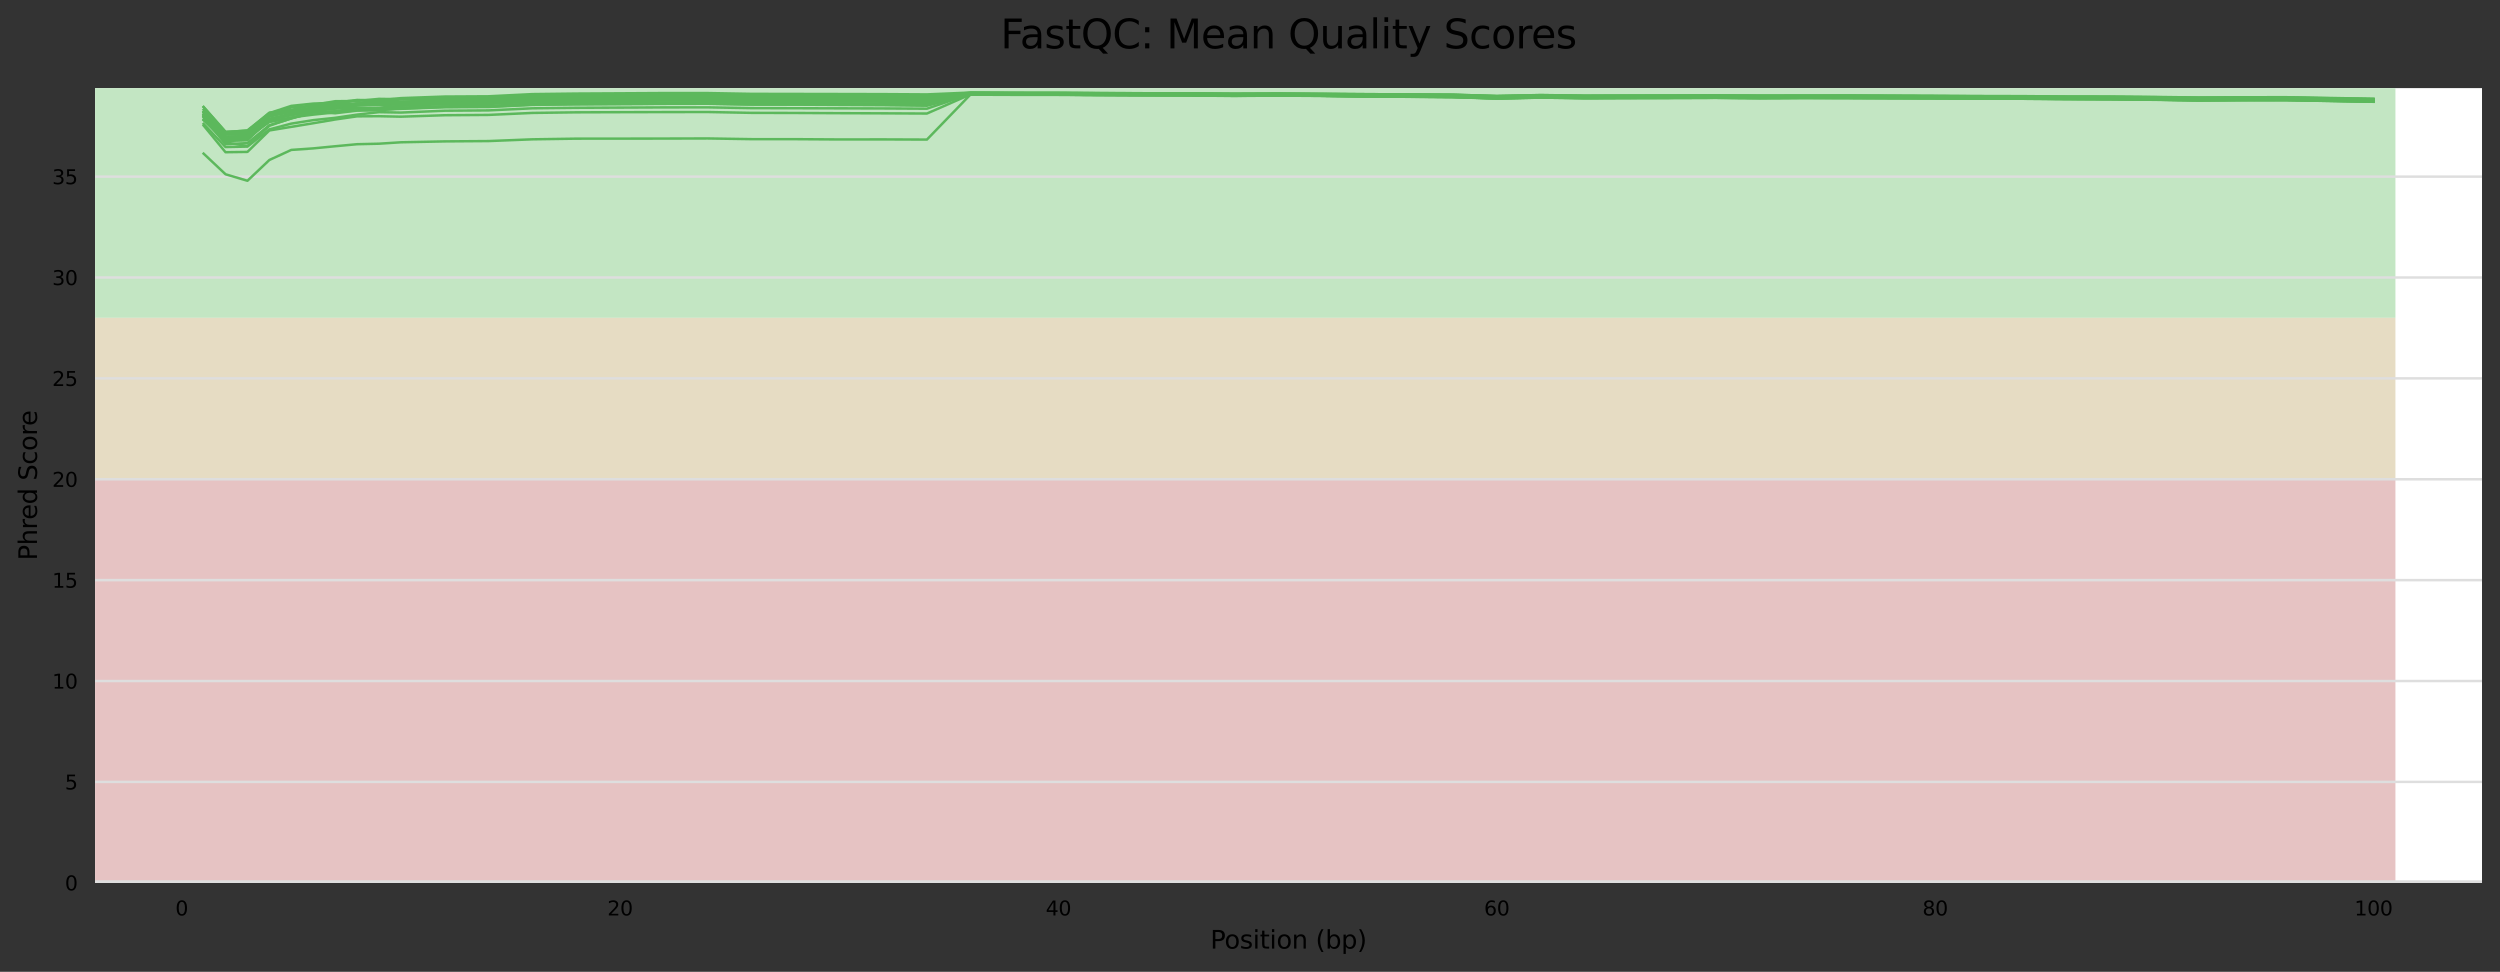 <?xml version="1.0" encoding="utf-8" standalone="no"?>
<!DOCTYPE svg PUBLIC "-//W3C//DTD SVG 1.1//EN"
  "http://www.w3.org/Graphics/SVG/1.1/DTD/svg11.dtd">
<svg xmlns:xlink="http://www.w3.org/1999/xlink" width="1000.318pt" height="388.845pt" viewBox="0 0 1000.318 388.845" xmlns="http://www.w3.org/2000/svg" version="1.1">
 <rect x="0" y="0" width="1000.318" height="388.845" fill="#333333" stroke="none"/>
 <defs>
  <style type="text/css">*{stroke-linejoin: round; stroke-linecap: butt}</style>
 </defs>
 <g id="figure_1">
  <g id="axes_1">
   <g id="patch_1">
    <path d="M 38.058 353.224 
L 993.118 353.224 
L 993.118 35.256 
L 38.058 35.256 
z
" style="fill: #ffffff"/>
   </g>
   <g id="patch_2">
    <path d="M 38.058 127.182 
L 958.476 127.182 
L 958.476 -454.07 
L 38.058 -454.07 
z
" clip-path="url(#p1d2a07e21c)" style="fill: #c3e6c3"/>
   </g>
   <g id="patch_3">
    <path d="M 38.058 191.765 
L 958.476 191.765 
L 958.476 127.182 
L 38.058 127.182 
z
" clip-path="url(#p1d2a07e21c)" style="fill: #e6dcc3"/>
   </g>
   <g id="patch_4">
    <path d="M 38.058 353.224 
L 958.476 353.224 
L 958.476 191.765 
L 38.058 191.765 
z
" clip-path="url(#p1d2a07e21c)" style="fill: #e6c3c3"/>
   </g>
   <g id="matplotlib.axis_1">
    <g id="xtick_1">
     <g id="text_1">
      <!-- 0 -->
      <g transform="translate(70.155 366.303) scale(0.08 -0.08)">
       <defs>
        <path id="DejaVuSans-30" d="M 2034 4250 
Q 1547 4250 1301 3770 
Q 1056 3291 1056 2328 
Q 1056 1369 1301 889 
Q 1547 409 2034 409 
Q 2525 409 2770 889 
Q 3016 1369 3016 2328 
Q 3016 3291 2770 3770 
Q 2525 4250 2034 4250 
z
M 2034 4750 
Q 2819 4750 3233 4129 
Q 3647 3509 3647 2328 
Q 3647 1150 3233 529 
Q 2819 -91 2034 -91 
Q 1250 -91 836 529 
Q 422 1150 422 2328 
Q 422 3509 836 4129 
Q 1250 4750 2034 4750 
z
" transform="scale(0.016)"/>
       </defs>
       <use xlink:href="#DejaVuSans-30"/>
      </g>
     </g>
    </g>
    <g id="xtick_2">
     <g id="text_2">
      <!-- 20 -->
      <g transform="translate(243.011 366.303) scale(0.08 -0.08)">
       <defs>
        <path id="DejaVuSans-32" d="M 1228 531 
L 3431 531 
L 3431 0 
L 469 0 
L 469 531 
Q 828 903 1448 1529 
Q 2069 2156 2228 2338 
Q 2531 2678 2651 2914 
Q 2772 3150 2772 3378 
Q 2772 3750 2511 3984 
Q 2250 4219 1831 4219 
Q 1534 4219 1204 4116 
Q 875 4013 500 3803 
L 500 4441 
Q 881 4594 1212 4672 
Q 1544 4750 1819 4750 
Q 2544 4750 2975 4387 
Q 3406 4025 3406 3419 
Q 3406 3131 3298 2873 
Q 3191 2616 2906 2266 
Q 2828 2175 2409 1742 
Q 1991 1309 1228 531 
z
" transform="scale(0.016)"/>
       </defs>
       <use xlink:href="#DejaVuSans-32"/>
       <use xlink:href="#DejaVuSans-30" x="63.623"/>
      </g>
     </g>
    </g>
    <g id="xtick_3">
     <g id="text_3">
      <!-- 40 -->
      <g transform="translate(418.412 366.303) scale(0.08 -0.08)">
       <defs>
        <path id="DejaVuSans-34" d="M 2419 4116 
L 825 1625 
L 2419 1625 
L 2419 4116 
z
M 2253 4666 
L 3047 4666 
L 3047 1625 
L 3713 1625 
L 3713 1100 
L 3047 1100 
L 3047 0 
L 2419 0 
L 2419 1100 
L 313 1100 
L 313 1709 
L 2253 4666 
z
" transform="scale(0.016)"/>
       </defs>
       <use xlink:href="#DejaVuSans-34"/>
       <use xlink:href="#DejaVuSans-30" x="63.623"/>
      </g>
     </g>
    </g>
    <g id="xtick_4">
     <g id="text_4">
      <!-- 60 -->
      <g transform="translate(593.814 366.303) scale(0.08 -0.08)">
       <defs>
        <path id="DejaVuSans-36" d="M 2113 2584 
Q 1688 2584 1439 2293 
Q 1191 2003 1191 1497 
Q 1191 994 1439 701 
Q 1688 409 2113 409 
Q 2538 409 2786 701 
Q 3034 994 3034 1497 
Q 3034 2003 2786 2293 
Q 2538 2584 2113 2584 
z
M 3366 4563 
L 3366 3988 
Q 3128 4100 2886 4159 
Q 2644 4219 2406 4219 
Q 1781 4219 1451 3797 
Q 1122 3375 1075 2522 
Q 1259 2794 1537 2939 
Q 1816 3084 2150 3084 
Q 2853 3084 3261 2657 
Q 3669 2231 3669 1497 
Q 3669 778 3244 343 
Q 2819 -91 2113 -91 
Q 1303 -91 875 529 
Q 447 1150 447 2328 
Q 447 3434 972 4092 
Q 1497 4750 2381 4750 
Q 2619 4750 2861 4703 
Q 3103 4656 3366 4563 
z
" transform="scale(0.016)"/>
       </defs>
       <use xlink:href="#DejaVuSans-36"/>
       <use xlink:href="#DejaVuSans-30" x="63.623"/>
      </g>
     </g>
    </g>
    <g id="xtick_5">
     <g id="text_5">
      <!-- 80 -->
      <g transform="translate(769.215 366.303) scale(0.08 -0.08)">
       <defs>
        <path id="DejaVuSans-38" d="M 2034 2216 
Q 1584 2216 1326 1975 
Q 1069 1734 1069 1313 
Q 1069 891 1326 650 
Q 1584 409 2034 409 
Q 2484 409 2743 651 
Q 3003 894 3003 1313 
Q 3003 1734 2745 1975 
Q 2488 2216 2034 2216 
z
M 1403 2484 
Q 997 2584 770 2862 
Q 544 3141 544 3541 
Q 544 4100 942 4425 
Q 1341 4750 2034 4750 
Q 2731 4750 3128 4425 
Q 3525 4100 3525 3541 
Q 3525 3141 3298 2862 
Q 3072 2584 2669 2484 
Q 3125 2378 3379 2068 
Q 3634 1759 3634 1313 
Q 3634 634 3220 271 
Q 2806 -91 2034 -91 
Q 1263 -91 848 271 
Q 434 634 434 1313 
Q 434 1759 690 2068 
Q 947 2378 1403 2484 
z
M 1172 3481 
Q 1172 3119 1398 2916 
Q 1625 2713 2034 2713 
Q 2441 2713 2670 2916 
Q 2900 3119 2900 3481 
Q 2900 3844 2670 4047 
Q 2441 4250 2034 4250 
Q 1625 4250 1398 4047 
Q 1172 3844 1172 3481 
z
" transform="scale(0.016)"/>
       </defs>
       <use xlink:href="#DejaVuSans-38"/>
       <use xlink:href="#DejaVuSans-30" x="63.623"/>
      </g>
     </g>
    </g>
    <g id="xtick_6">
     <g id="text_6">
      <!-- 100 -->
      <g transform="translate(942.071 366.303) scale(0.08 -0.08)">
       <defs>
        <path id="DejaVuSans-31" d="M 794 531 
L 1825 531 
L 1825 4091 
L 703 3866 
L 703 4441 
L 1819 4666 
L 2450 4666 
L 2450 531 
L 3481 531 
L 3481 0 
L 794 0 
L 794 531 
z
" transform="scale(0.016)"/>
       </defs>
       <use xlink:href="#DejaVuSans-31"/>
       <use xlink:href="#DejaVuSans-30" x="63.623"/>
       <use xlink:href="#DejaVuSans-30" x="127.246"/>
      </g>
     </g>
    </g>
    <g id="text_7">
     <!-- Position (bp) -->
     <g transform="translate(484.285 379.565) scale(0.1 -0.1)">
      <defs>
       <path id="DejaVuSans-50" d="M 1259 4147 
L 1259 2394 
L 2053 2394 
Q 2494 2394 2734 2622 
Q 2975 2850 2975 3272 
Q 2975 3691 2734 3919 
Q 2494 4147 2053 4147 
L 1259 4147 
z
M 628 4666 
L 2053 4666 
Q 2838 4666 3239 4311 
Q 3641 3956 3641 3272 
Q 3641 2581 3239 2228 
Q 2838 1875 2053 1875 
L 1259 1875 
L 1259 0 
L 628 0 
L 628 4666 
z
" transform="scale(0.016)"/>
       <path id="DejaVuSans-6f" d="M 1959 3097 
Q 1497 3097 1228 2736 
Q 959 2375 959 1747 
Q 959 1119 1226 758 
Q 1494 397 1959 397 
Q 2419 397 2687 759 
Q 2956 1122 2956 1747 
Q 2956 2369 2687 2733 
Q 2419 3097 1959 3097 
z
M 1959 3584 
Q 2709 3584 3137 3096 
Q 3566 2609 3566 1747 
Q 3566 888 3137 398 
Q 2709 -91 1959 -91 
Q 1206 -91 779 398 
Q 353 888 353 1747 
Q 353 2609 779 3096 
Q 1206 3584 1959 3584 
z
" transform="scale(0.016)"/>
       <path id="DejaVuSans-73" d="M 2834 3397 
L 2834 2853 
Q 2591 2978 2328 3040 
Q 2066 3103 1784 3103 
Q 1356 3103 1142 2972 
Q 928 2841 928 2578 
Q 928 2378 1081 2264 
Q 1234 2150 1697 2047 
L 1894 2003 
Q 2506 1872 2764 1633 
Q 3022 1394 3022 966 
Q 3022 478 2636 193 
Q 2250 -91 1575 -91 
Q 1294 -91 989 -36 
Q 684 19 347 128 
L 347 722 
Q 666 556 975 473 
Q 1284 391 1588 391 
Q 1994 391 2212 530 
Q 2431 669 2431 922 
Q 2431 1156 2273 1281 
Q 2116 1406 1581 1522 
L 1381 1569 
Q 847 1681 609 1914 
Q 372 2147 372 2553 
Q 372 3047 722 3315 
Q 1072 3584 1716 3584 
Q 2034 3584 2315 3537 
Q 2597 3491 2834 3397 
z
" transform="scale(0.016)"/>
       <path id="DejaVuSans-69" d="M 603 3500 
L 1178 3500 
L 1178 0 
L 603 0 
L 603 3500 
z
M 603 4863 
L 1178 4863 
L 1178 4134 
L 603 4134 
L 603 4863 
z
" transform="scale(0.016)"/>
       <path id="DejaVuSans-74" d="M 1172 4494 
L 1172 3500 
L 2356 3500 
L 2356 3053 
L 1172 3053 
L 1172 1153 
Q 1172 725 1289 603 
Q 1406 481 1766 481 
L 2356 481 
L 2356 0 
L 1766 0 
Q 1100 0 847 248 
Q 594 497 594 1153 
L 594 3053 
L 172 3053 
L 172 3500 
L 594 3500 
L 594 4494 
L 1172 4494 
z
" transform="scale(0.016)"/>
       <path id="DejaVuSans-6e" d="M 3513 2113 
L 3513 0 
L 2938 0 
L 2938 2094 
Q 2938 2591 2744 2837 
Q 2550 3084 2163 3084 
Q 1697 3084 1428 2787 
Q 1159 2491 1159 1978 
L 1159 0 
L 581 0 
L 581 3500 
L 1159 3500 
L 1159 2956 
Q 1366 3272 1645 3428 
Q 1925 3584 2291 3584 
Q 2894 3584 3203 3211 
Q 3513 2838 3513 2113 
z
" transform="scale(0.016)"/>
       <path id="DejaVuSans-20" transform="scale(0.016)"/>
       <path id="DejaVuSans-28" d="M 1984 4856 
Q 1566 4138 1362 3434 
Q 1159 2731 1159 2009 
Q 1159 1288 1364 580 
Q 1569 -128 1984 -844 
L 1484 -844 
Q 1016 -109 783 600 
Q 550 1309 550 2009 
Q 550 2706 781 3412 
Q 1013 4119 1484 4856 
L 1984 4856 
z
" transform="scale(0.016)"/>
       <path id="DejaVuSans-62" d="M 3116 1747 
Q 3116 2381 2855 2742 
Q 2594 3103 2138 3103 
Q 1681 3103 1420 2742 
Q 1159 2381 1159 1747 
Q 1159 1113 1420 752 
Q 1681 391 2138 391 
Q 2594 391 2855 752 
Q 3116 1113 3116 1747 
z
M 1159 2969 
Q 1341 3281 1617 3432 
Q 1894 3584 2278 3584 
Q 2916 3584 3314 3078 
Q 3713 2572 3713 1747 
Q 3713 922 3314 415 
Q 2916 -91 2278 -91 
Q 1894 -91 1617 61 
Q 1341 213 1159 525 
L 1159 0 
L 581 0 
L 581 4863 
L 1159 4863 
L 1159 2969 
z
" transform="scale(0.016)"/>
       <path id="DejaVuSans-70" d="M 1159 525 
L 1159 -1331 
L 581 -1331 
L 581 3500 
L 1159 3500 
L 1159 2969 
Q 1341 3281 1617 3432 
Q 1894 3584 2278 3584 
Q 2916 3584 3314 3078 
Q 3713 2572 3713 1747 
Q 3713 922 3314 415 
Q 2916 -91 2278 -91 
Q 1894 -91 1617 61 
Q 1341 213 1159 525 
z
M 3116 1747 
Q 3116 2381 2855 2742 
Q 2594 3103 2138 3103 
Q 1681 3103 1420 2742 
Q 1159 2381 1159 1747 
Q 1159 1113 1420 752 
Q 1681 391 2138 391 
Q 2594 391 2855 752 
Q 3116 1113 3116 1747 
z
" transform="scale(0.016)"/>
       <path id="DejaVuSans-29" d="M 513 4856 
L 1013 4856 
Q 1481 4119 1714 3412 
Q 1947 2706 1947 2009 
Q 1947 1309 1714 600 
Q 1481 -109 1013 -844 
L 513 -844 
Q 928 -128 1133 580 
Q 1338 1288 1338 2009 
Q 1338 2731 1133 3434 
Q 928 4138 513 4856 
z
" transform="scale(0.016)"/>
      </defs>
      <use xlink:href="#DejaVuSans-50"/>
      <use xlink:href="#DejaVuSans-6f" x="56.678"/>
      <use xlink:href="#DejaVuSans-73" x="117.859"/>
      <use xlink:href="#DejaVuSans-69" x="169.959"/>
      <use xlink:href="#DejaVuSans-74" x="197.742"/>
      <use xlink:href="#DejaVuSans-69" x="236.951"/>
      <use xlink:href="#DejaVuSans-6f" x="264.734"/>
      <use xlink:href="#DejaVuSans-6e" x="325.916"/>
      <use xlink:href="#DejaVuSans-20" x="389.295"/>
      <use xlink:href="#DejaVuSans-28" x="421.082"/>
      <use xlink:href="#DejaVuSans-62" x="460.096"/>
      <use xlink:href="#DejaVuSans-70" x="523.572"/>
      <use xlink:href="#DejaVuSans-29" x="587.049"/>
     </g>
    </g>
   </g>
   <g id="matplotlib.axis_2">
    <g id="ytick_1">
     <g id="line2d_1">
      <path d="M 38.058 353.224 
L 993.118 353.224 
" clip-path="url(#p1d2a07e21c)" style="fill: none; stroke: #dedede; stroke-linecap: square"/>
     </g>
     <g id="text_8">
      <!-- 0 -->
      <g transform="translate(25.968 356.263) scale(0.08 -0.08)">
       <use xlink:href="#DejaVuSans-30"/>
      </g>
     </g>
    </g>
    <g id="ytick_2">
     <g id="line2d_2">
      <path d="M 38.058 312.859 
L 993.118 312.859 
" clip-path="url(#p1d2a07e21c)" style="fill: none; stroke: #dedede; stroke-linecap: square"/>
     </g>
     <g id="text_9">
      <!-- 5 -->
      <g transform="translate(25.968 315.899) scale(0.08 -0.08)">
       <defs>
        <path id="DejaVuSans-35" d="M 691 4666 
L 3169 4666 
L 3169 4134 
L 1269 4134 
L 1269 2991 
Q 1406 3038 1543 3061 
Q 1681 3084 1819 3084 
Q 2600 3084 3056 2656 
Q 3513 2228 3513 1497 
Q 3513 744 3044 326 
Q 2575 -91 1722 -91 
Q 1428 -91 1123 -41 
Q 819 9 494 109 
L 494 744 
Q 775 591 1075 516 
Q 1375 441 1709 441 
Q 2250 441 2565 725 
Q 2881 1009 2881 1497 
Q 2881 1984 2565 2268 
Q 2250 2553 1709 2553 
Q 1456 2553 1204 2497 
Q 953 2441 691 2322 
L 691 4666 
z
" transform="scale(0.016)"/>
       </defs>
       <use xlink:href="#DejaVuSans-35"/>
      </g>
     </g>
    </g>
    <g id="ytick_3">
     <g id="line2d_3">
      <path d="M 38.058 272.494 
L 993.118 272.494 
" clip-path="url(#p1d2a07e21c)" style="fill: none; stroke: #dedede; stroke-linecap: square"/>
     </g>
     <g id="text_10">
      <!-- 10 -->
      <g transform="translate(20.878 275.534) scale(0.08 -0.08)">
       <use xlink:href="#DejaVuSans-31"/>
       <use xlink:href="#DejaVuSans-30" x="63.623"/>
      </g>
     </g>
    </g>
    <g id="ytick_4">
     <g id="line2d_4">
      <path d="M 38.058 232.13 
L 993.118 232.13 
" clip-path="url(#p1d2a07e21c)" style="fill: none; stroke: #dedede; stroke-linecap: square"/>
     </g>
     <g id="text_11">
      <!-- 15 -->
      <g transform="translate(20.878 235.169) scale(0.08 -0.08)">
       <use xlink:href="#DejaVuSans-31"/>
       <use xlink:href="#DejaVuSans-35" x="63.623"/>
      </g>
     </g>
    </g>
    <g id="ytick_5">
     <g id="line2d_5">
      <path d="M 38.058 191.765 
L 993.118 191.765 
" clip-path="url(#p1d2a07e21c)" style="fill: none; stroke: #dedede; stroke-linecap: square"/>
     </g>
     <g id="text_12">
      <!-- 20 -->
      <g transform="translate(20.878 194.804) scale(0.08 -0.08)">
       <use xlink:href="#DejaVuSans-32"/>
       <use xlink:href="#DejaVuSans-30" x="63.623"/>
      </g>
     </g>
    </g>
    <g id="ytick_6">
     <g id="line2d_6">
      <path d="M 38.058 151.4 
L 993.118 151.4 
" clip-path="url(#p1d2a07e21c)" style="fill: none; stroke: #dedede; stroke-linecap: square"/>
     </g>
     <g id="text_13">
      <!-- 25 -->
      <g transform="translate(20.878 154.44) scale(0.08 -0.08)">
       <use xlink:href="#DejaVuSans-32"/>
       <use xlink:href="#DejaVuSans-35" x="63.623"/>
      </g>
     </g>
    </g>
    <g id="ytick_7">
     <g id="line2d_7">
      <path d="M 38.058 111.036 
L 993.118 111.036 
" clip-path="url(#p1d2a07e21c)" style="fill: none; stroke: #dedede; stroke-linecap: square"/>
     </g>
     <g id="text_14">
      <!-- 30 -->
      <g transform="translate(20.878 114.075) scale(0.08 -0.08)">
       <defs>
        <path id="DejaVuSans-33" d="M 2597 2516 
Q 3050 2419 3304 2112 
Q 3559 1806 3559 1356 
Q 3559 666 3084 287 
Q 2609 -91 1734 -91 
Q 1441 -91 1130 -33 
Q 819 25 488 141 
L 488 750 
Q 750 597 1062 519 
Q 1375 441 1716 441 
Q 2309 441 2620 675 
Q 2931 909 2931 1356 
Q 2931 1769 2642 2001 
Q 2353 2234 1838 2234 
L 1294 2234 
L 1294 2753 
L 1863 2753 
Q 2328 2753 2575 2939 
Q 2822 3125 2822 3475 
Q 2822 3834 2567 4026 
Q 2313 4219 1838 4219 
Q 1578 4219 1281 4162 
Q 984 4106 628 3988 
L 628 4550 
Q 988 4650 1302 4700 
Q 1616 4750 1894 4750 
Q 2613 4750 3031 4423 
Q 3450 4097 3450 3541 
Q 3450 3153 3228 2886 
Q 3006 2619 2597 2516 
z
" transform="scale(0.016)"/>
       </defs>
       <use xlink:href="#DejaVuSans-33"/>
       <use xlink:href="#DejaVuSans-30" x="63.623"/>
      </g>
     </g>
    </g>
    <g id="ytick_8">
     <g id="line2d_8">
      <path d="M 38.058 70.671 
L 993.118 70.671 
" clip-path="url(#p1d2a07e21c)" style="fill: none; stroke: #dedede; stroke-linecap: square"/>
     </g>
     <g id="text_15">
      <!-- 35 -->
      <g transform="translate(20.878 73.71) scale(0.08 -0.08)">
       <use xlink:href="#DejaVuSans-33"/>
       <use xlink:href="#DejaVuSans-35" x="63.623"/>
      </g>
     </g>
    </g>
    <g id="text_16">
     <!-- Phred Score -->
     <g transform="translate(14.798 224.209) rotate(-90) scale(0.1 -0.1)">
      <defs>
       <path id="DejaVuSans-68" d="M 3513 2113 
L 3513 0 
L 2938 0 
L 2938 2094 
Q 2938 2591 2744 2837 
Q 2550 3084 2163 3084 
Q 1697 3084 1428 2787 
Q 1159 2491 1159 1978 
L 1159 0 
L 581 0 
L 581 4863 
L 1159 4863 
L 1159 2956 
Q 1366 3272 1645 3428 
Q 1925 3584 2291 3584 
Q 2894 3584 3203 3211 
Q 3513 2838 3513 2113 
z
" transform="scale(0.016)"/>
       <path id="DejaVuSans-72" d="M 2631 2963 
Q 2534 3019 2420 3045 
Q 2306 3072 2169 3072 
Q 1681 3072 1420 2755 
Q 1159 2438 1159 1844 
L 1159 0 
L 581 0 
L 581 3500 
L 1159 3500 
L 1159 2956 
Q 1341 3275 1631 3429 
Q 1922 3584 2338 3584 
Q 2397 3584 2469 3576 
Q 2541 3569 2628 3553 
L 2631 2963 
z
" transform="scale(0.016)"/>
       <path id="DejaVuSans-65" d="M 3597 1894 
L 3597 1613 
L 953 1613 
Q 991 1019 1311 708 
Q 1631 397 2203 397 
Q 2534 397 2845 478 
Q 3156 559 3463 722 
L 3463 178 
Q 3153 47 2828 -22 
Q 2503 -91 2169 -91 
Q 1331 -91 842 396 
Q 353 884 353 1716 
Q 353 2575 817 3079 
Q 1281 3584 2069 3584 
Q 2775 3584 3186 3129 
Q 3597 2675 3597 1894 
z
M 3022 2063 
Q 3016 2534 2758 2815 
Q 2500 3097 2075 3097 
Q 1594 3097 1305 2825 
Q 1016 2553 972 2059 
L 3022 2063 
z
" transform="scale(0.016)"/>
       <path id="DejaVuSans-64" d="M 2906 2969 
L 2906 4863 
L 3481 4863 
L 3481 0 
L 2906 0 
L 2906 525 
Q 2725 213 2448 61 
Q 2172 -91 1784 -91 
Q 1150 -91 751 415 
Q 353 922 353 1747 
Q 353 2572 751 3078 
Q 1150 3584 1784 3584 
Q 2172 3584 2448 3432 
Q 2725 3281 2906 2969 
z
M 947 1747 
Q 947 1113 1208 752 
Q 1469 391 1925 391 
Q 2381 391 2643 752 
Q 2906 1113 2906 1747 
Q 2906 2381 2643 2742 
Q 2381 3103 1925 3103 
Q 1469 3103 1208 2742 
Q 947 2381 947 1747 
z
" transform="scale(0.016)"/>
       <path id="DejaVuSans-53" d="M 3425 4513 
L 3425 3897 
Q 3066 4069 2747 4153 
Q 2428 4238 2131 4238 
Q 1616 4238 1336 4038 
Q 1056 3838 1056 3469 
Q 1056 3159 1242 3001 
Q 1428 2844 1947 2747 
L 2328 2669 
Q 3034 2534 3370 2195 
Q 3706 1856 3706 1288 
Q 3706 609 3251 259 
Q 2797 -91 1919 -91 
Q 1588 -91 1214 -16 
Q 841 59 441 206 
L 441 856 
Q 825 641 1194 531 
Q 1563 422 1919 422 
Q 2459 422 2753 634 
Q 3047 847 3047 1241 
Q 3047 1584 2836 1778 
Q 2625 1972 2144 2069 
L 1759 2144 
Q 1053 2284 737 2584 
Q 422 2884 422 3419 
Q 422 4038 858 4394 
Q 1294 4750 2059 4750 
Q 2388 4750 2728 4690 
Q 3069 4631 3425 4513 
z
" transform="scale(0.016)"/>
       <path id="DejaVuSans-63" d="M 3122 3366 
L 3122 2828 
Q 2878 2963 2633 3030 
Q 2388 3097 2138 3097 
Q 1578 3097 1268 2742 
Q 959 2388 959 1747 
Q 959 1106 1268 751 
Q 1578 397 2138 397 
Q 2388 397 2633 464 
Q 2878 531 3122 666 
L 3122 134 
Q 2881 22 2623 -34 
Q 2366 -91 2075 -91 
Q 1284 -91 818 406 
Q 353 903 353 1747 
Q 353 2603 823 3093 
Q 1294 3584 2113 3584 
Q 2378 3584 2631 3529 
Q 2884 3475 3122 3366 
z
" transform="scale(0.016)"/>
      </defs>
      <use xlink:href="#DejaVuSans-50"/>
      <use xlink:href="#DejaVuSans-68" x="60.303"/>
      <use xlink:href="#DejaVuSans-72" x="123.682"/>
      <use xlink:href="#DejaVuSans-65" x="162.545"/>
      <use xlink:href="#DejaVuSans-64" x="224.068"/>
      <use xlink:href="#DejaVuSans-20" x="287.545"/>
      <use xlink:href="#DejaVuSans-53" x="319.332"/>
      <use xlink:href="#DejaVuSans-63" x="382.809"/>
      <use xlink:href="#DejaVuSans-6f" x="437.789"/>
      <use xlink:href="#DejaVuSans-72" x="498.971"/>
      <use xlink:href="#DejaVuSans-65" x="537.834"/>
     </g>
    </g>
   </g>
   <g id="line2d_9">
    <path d="M 81.47 46.021 
L 90.24 55.328 
L 99.01 54.977 
L 107.78 47.945 
L 116.55 46.081 
L 125.32 44.402 
L 134.09 42.573 
L 142.86 41.982 
L 151.63 41.917 
L 160.401 41.89 
L 177.941 41.122 
L 195.481 40.984 
L 213.021 40.174 
L 230.561 39.953 
L 248.101 39.876 
L 265.641 39.801 
L 283.181 39.81 
L 300.722 40.164 
L 318.262 40.214 
L 335.802 40.265 
L 353.342 40.297 
L 370.882 40.403 
L 388.422 37.596 
L 405.962 37.687 
L 423.502 37.715 
L 441.043 37.816 
L 458.583 37.886 
L 476.123 37.915 
L 493.663 38.101 
L 511.203 38.024 
L 528.743 38.155 
L 546.283 38.317 
L 563.823 38.389 
L 581.364 38.543 
L 598.904 39.066 
L 616.444 38.708 
L 633.984 38.952 
L 651.524 38.896 
L 669.064 38.888 
L 686.604 38.862 
L 704.145 38.961 
L 721.685 38.925 
L 739.225 38.91 
L 756.765 38.973 
L 774.305 39.067 
L 791.845 39.177 
L 809.385 39.249 
L 826.925 39.39 
L 844.466 39.431 
L 862.006 39.587 
L 879.546 39.855 
L 897.086 39.77 
L 914.626 39.762 
L 932.166 40.073 
L 949.706 40.399 
" clip-path="url(#p1d2a07e21c)" style="fill: none; stroke: #5cb85c; stroke-linecap: square"/>
   </g>
   <g id="line2d_10">
    <path d="M 81.47 43.912 
L 90.24 54.555 
L 99.01 54.519 
L 107.78 46.616 
L 116.55 44.66 
L 125.32 43.305 
L 134.09 42.042 
L 142.86 41.443 
L 151.63 41.168 
L 160.401 40.662 
L 177.941 40.052 
L 195.481 39.959 
L 213.021 39.139 
L 230.561 38.895 
L 248.101 38.785 
L 265.641 38.684 
L 283.181 38.665 
L 300.722 38.99 
L 318.262 39.013 
L 335.802 39.065 
L 353.342 39.102 
L 370.882 39.2 
L 388.422 37.426 
L 405.962 37.503 
L 423.502 37.542 
L 441.043 37.627 
L 458.583 37.692 
L 476.123 37.729 
L 493.663 37.882 
L 511.203 37.81 
L 528.743 37.935 
L 546.283 38.106 
L 563.823 38.193 
L 581.364 38.322 
L 598.904 38.824 
L 616.444 38.479 
L 633.984 38.728 
L 651.524 38.675 
L 669.064 38.656 
L 686.604 38.622 
L 704.145 38.737 
L 721.685 38.717 
L 739.225 38.7 
L 756.765 38.762 
L 774.305 38.83 
L 791.845 38.941 
L 809.385 39.036 
L 826.925 39.176 
L 844.466 39.209 
L 862.006 39.364 
L 879.546 39.628 
L 897.086 39.545 
L 914.626 39.542 
L 932.166 39.844 
L 949.706 40.122 
" clip-path="url(#p1d2a07e21c)" style="fill: none; stroke: #5cb85c; stroke-linecap: square"/>
   </g>
   <g id="line2d_11">
    <path d="M 81.47 46.562 
L 90.24 55.498 
L 99.01 55.344 
L 107.78 46.614 
L 116.55 44.205 
L 125.32 43.807 
L 134.09 42.959 
L 142.86 41.436 
L 151.63 41.701 
L 160.401 41.212 
L 177.941 40.442 
L 195.481 40.406 
L 213.021 39.549 
L 230.561 39.341 
L 248.101 39.236 
L 265.641 39.12 
L 283.181 39.105 
L 300.722 39.427 
L 318.262 39.466 
L 335.802 39.514 
L 353.342 39.579 
L 370.882 39.694 
L 388.422 37.334 
L 405.962 37.433 
L 423.502 37.496 
L 441.043 37.593 
L 458.583 37.668 
L 476.123 37.716 
L 493.663 37.922 
L 511.203 37.877 
L 528.743 38.001 
L 546.283 38.161 
L 563.823 38.239 
L 581.364 38.38 
L 598.904 38.909 
L 616.444 38.553 
L 633.984 38.817 
L 651.524 38.757 
L 669.064 38.748 
L 686.604 38.729 
L 704.145 38.832 
L 721.685 38.796 
L 739.225 38.776 
L 756.765 38.854 
L 774.305 38.928 
L 791.845 39.045 
L 809.385 39.118 
L 826.925 39.259 
L 844.466 39.304 
L 862.006 39.462 
L 879.546 39.706 
L 897.086 39.633 
L 914.626 39.632 
L 932.166 39.946 
L 949.706 40.306 
" clip-path="url(#p1d2a07e21c)" style="fill: none; stroke: #5cb85c; stroke-linecap: square"/>
   </g>
   <g id="line2d_12">
    <path d="M 81.47 48.098 
L 90.24 56.661 
L 99.01 55.007 
L 107.78 48.748 
L 116.55 47.214 
L 125.32 44.723 
L 134.09 45.322 
L 142.86 44.264 
L 151.63 44.179 
L 160.401 43.303 
L 177.941 42.533 
L 195.481 42.502 
L 213.021 41.385 
L 230.561 41.143 
L 248.101 41.059 
L 265.641 41.042 
L 283.181 40.97 
L 300.722 41.3 
L 318.262 41.279 
L 335.802 41.328 
L 353.342 41.402 
L 370.882 41.516 
L 388.422 37.55 
L 405.962 37.624 
L 423.502 37.698 
L 441.043 37.726 
L 458.583 37.811 
L 476.123 37.871 
L 493.663 38.031 
L 511.203 37.931 
L 528.743 38.066 
L 546.283 38.218 
L 563.823 38.304 
L 581.364 38.433 
L 598.904 38.999 
L 616.444 38.632 
L 633.984 38.875 
L 651.524 38.822 
L 669.064 38.8 
L 686.604 38.751 
L 704.145 38.848 
L 721.685 38.842 
L 739.225 38.809 
L 756.765 38.881 
L 774.305 38.974 
L 791.845 39.08 
L 809.385 39.138 
L 826.925 39.288 
L 844.466 39.314 
L 862.006 39.478 
L 879.546 39.746 
L 897.086 39.677 
L 914.626 39.67 
L 932.166 39.976 
L 949.706 40.222 
" clip-path="url(#p1d2a07e21c)" style="fill: none; stroke: #5cb85c; stroke-linecap: square"/>
   </g>
   <g id="line2d_13">
    <path d="M 81.47 45.794 
L 90.24 53.706 
L 99.01 52.95 
L 107.78 46.333 
L 116.55 43.004 
L 125.32 42.299 
L 134.09 41.894 
L 142.86 40.075 
L 151.63 40.836 
L 160.401 39.797 
L 177.941 39.442 
L 195.481 39.347 
L 213.021 38.553 
L 230.561 38.332 
L 248.101 38.252 
L 265.641 38.148 
L 283.181 38.146 
L 300.722 38.457 
L 318.262 38.477 
L 335.802 38.513 
L 353.342 38.534 
L 370.882 38.636 
L 388.422 37.079 
L 405.962 37.149 
L 423.502 37.144 
L 441.043 37.251 
L 458.583 37.322 
L 476.123 37.347 
L 493.663 37.502 
L 511.203 37.411 
L 528.743 37.53 
L 546.283 37.674 
L 563.823 37.78 
L 581.364 37.897 
L 598.904 38.413 
L 616.444 38.025 
L 633.984 38.274 
L 651.524 38.239 
L 669.064 38.222 
L 686.604 38.17 
L 704.145 38.244 
L 721.685 38.223 
L 739.225 38.208 
L 756.765 38.279 
L 774.305 38.34 
L 791.845 38.413 
L 809.385 38.458 
L 826.925 38.609 
L 844.466 38.641 
L 862.006 38.778 
L 879.546 39.01 
L 897.086 38.912 
L 914.626 38.889 
L 932.166 39.193 
L 949.706 39.512 
" clip-path="url(#p1d2a07e21c)" style="fill: none; stroke: #5cb85c; stroke-linecap: square"/>
   </g>
   <g id="line2d_14">
    <path d="M 81.47 45.799 
L 90.24 53.71 
L 99.01 54.068 
L 107.78 46.159 
L 116.55 44.821 
L 125.32 43.785 
L 134.09 42.979 
L 142.86 41.547 
L 151.63 41.343 
L 160.401 41.274 
L 177.941 40.684 
L 195.481 40.618 
L 213.021 39.774 
L 230.561 39.539 
L 248.101 39.461 
L 265.641 39.372 
L 283.181 39.364 
L 300.722 39.67 
L 318.262 39.69 
L 335.802 39.74 
L 353.342 39.763 
L 370.882 39.86 
L 388.422 37.218 
L 405.962 37.298 
L 423.502 37.334 
L 441.043 37.423 
L 458.583 37.484 
L 476.123 37.509 
L 493.663 37.684 
L 511.203 37.602 
L 528.743 37.732 
L 546.283 37.869 
L 563.823 37.956 
L 581.364 38.082 
L 598.904 38.618 
L 616.444 38.248 
L 633.984 38.482 
L 651.524 38.419 
L 669.064 38.397 
L 686.604 38.358 
L 704.145 38.467 
L 721.685 38.426 
L 739.225 38.409 
L 756.765 38.456 
L 774.305 38.525 
L 791.845 38.629 
L 809.385 38.693 
L 826.925 38.818 
L 844.466 38.845 
L 862.006 38.992 
L 879.546 39.261 
L 897.086 39.176 
L 914.626 39.156 
L 932.166 39.433 
L 949.706 39.748 
" clip-path="url(#p1d2a07e21c)" style="fill: none; stroke: #5cb85c; stroke-linecap: square"/>
   </g>
   <g id="line2d_15">
    <path d="M 81.47 42.867 
L 90.24 52.934 
L 99.01 52.148 
L 107.78 45.252 
L 116.55 42.362 
L 125.32 41.445 
L 134.09 41.107 
L 142.86 40.004 
L 151.63 40.126 
L 160.401 39.257 
L 177.941 38.63 
L 195.481 38.525 
L 213.021 37.654 
L 230.561 37.437 
L 248.101 37.339 
L 265.641 37.231 
L 283.181 37.237 
L 300.722 37.552 
L 318.262 37.585 
L 335.802 37.62 
L 353.342 37.661 
L 370.882 37.77 
L 388.422 37.021 
L 405.962 37.105 
L 423.502 37.136 
L 441.043 37.235 
L 458.583 37.304 
L 476.123 37.344 
L 493.663 37.5 
L 511.203 37.42 
L 528.743 37.55 
L 546.283 37.675 
L 563.823 37.757 
L 581.364 37.89 
L 598.904 38.408 
L 616.444 38.056 
L 633.984 38.303 
L 651.524 38.25 
L 669.064 38.236 
L 686.604 38.19 
L 704.145 38.293 
L 721.685 38.28 
L 739.225 38.251 
L 756.765 38.324 
L 774.305 38.386 
L 791.845 38.495 
L 809.385 38.55 
L 826.925 38.692 
L 844.466 38.725 
L 862.006 38.87 
L 879.546 39.113 
L 897.086 39.029 
L 914.626 39.022 
L 932.166 39.312 
L 949.706 39.615 
" clip-path="url(#p1d2a07e21c)" style="fill: none; stroke: #5cb85c; stroke-linecap: square"/>
   </g>
   <g id="line2d_16">
    <path d="M 81.47 46.438 
L 90.24 56.971 
L 99.01 58.444 
L 107.78 50.327 
L 116.55 47.323 
L 125.32 45.043 
L 134.09 44.575 
L 142.86 44.139 
L 151.63 43.331 
L 160.401 43.406 
L 177.941 42.809 
L 195.481 42.655 
L 213.021 41.876 
L 230.561 41.656 
L 248.101 41.573 
L 265.641 41.5 
L 283.181 41.465 
L 300.722 41.803 
L 318.262 41.83 
L 335.802 41.87 
L 353.342 41.914 
L 370.882 42.024 
L 388.422 37.891 
L 405.962 37.959 
L 423.502 37.977 
L 441.043 38.081 
L 458.583 38.178 
L 476.123 38.223 
L 493.663 38.391 
L 511.203 38.26 
L 528.743 38.381 
L 546.283 38.596 
L 563.823 38.72 
L 581.364 38.857 
L 598.904 39.367 
L 616.444 38.978 
L 633.984 39.246 
L 651.524 39.216 
L 669.064 39.207 
L 686.604 39.144 
L 704.145 39.225 
L 721.685 39.185 
L 739.225 39.228 
L 756.765 39.32 
L 774.305 39.37 
L 791.845 39.436 
L 809.385 39.511 
L 826.925 39.678 
L 844.466 39.761 
L 862.006 39.936 
L 879.546 40.174 
L 897.086 40.056 
L 914.626 40.067 
L 932.166 40.413 
L 949.706 40.678 
" clip-path="url(#p1d2a07e21c)" style="fill: none; stroke: #5cb85c; stroke-linecap: square"/>
   </g>
   <g id="line2d_17">
    <path d="M 81.47 44.856 
L 90.24 56.424 
L 99.01 56.122 
L 107.78 47.502 
L 116.55 45.452 
L 125.32 43.725 
L 134.09 43.146 
L 142.86 42.278 
L 151.63 41.749 
L 160.401 41.643 
L 177.941 40.895 
L 195.481 40.843 
L 213.021 39.809 
L 230.561 39.612 
L 248.101 39.538 
L 265.641 39.45 
L 283.181 39.453 
L 300.722 39.775 
L 318.262 39.812 
L 335.802 39.868 
L 353.342 39.902 
L 370.882 40.003 
L 388.422 37.333 
L 405.962 37.419 
L 423.502 37.459 
L 441.043 37.562 
L 458.583 37.625 
L 476.123 37.652 
L 493.663 37.83 
L 511.203 37.763 
L 528.743 37.882 
L 546.283 38.041 
L 563.823 38.12 
L 581.364 38.247 
L 598.904 38.772 
L 616.444 38.408 
L 633.984 38.652 
L 651.524 38.582 
L 669.064 38.565 
L 686.604 38.528 
L 704.145 38.637 
L 721.685 38.6 
L 739.225 38.579 
L 756.765 38.641 
L 774.305 38.71 
L 791.845 38.828 
L 809.385 38.899 
L 826.925 39.02 
L 844.466 39.057 
L 862.006 39.211 
L 879.546 39.468 
L 897.086 39.383 
L 914.626 39.368 
L 932.166 39.654 
L 949.706 39.932 
" clip-path="url(#p1d2a07e21c)" style="fill: none; stroke: #5cb85c; stroke-linecap: square"/>
   </g>
   <g id="line2d_18">
    <path d="M 81.47 46.567 
L 90.24 55.372 
L 99.01 55.158 
L 107.78 47.998 
L 116.55 46.015 
L 125.32 44.482 
L 134.09 43.507 
L 142.86 43.156 
L 151.63 43.078 
L 160.401 42.336 
L 177.941 41.7 
L 195.481 41.613 
L 213.021 40.706 
L 230.561 40.454 
L 248.101 40.37 
L 265.641 40.286 
L 283.181 40.285 
L 300.722 40.608 
L 318.262 40.619 
L 335.802 40.665 
L 353.342 40.703 
L 370.882 40.806 
L 388.422 37.338 
L 405.962 37.413 
L 423.502 37.454 
L 441.043 37.546 
L 458.583 37.614 
L 476.123 37.65 
L 493.663 37.826 
L 511.203 37.734 
L 528.743 37.872 
L 546.283 38.027 
L 563.823 38.117 
L 581.364 38.249 
L 598.904 38.783 
L 616.444 38.424 
L 633.984 38.675 
L 651.524 38.617 
L 669.064 38.594 
L 686.604 38.554 
L 704.145 38.66 
L 721.685 38.632 
L 739.225 38.621 
L 756.765 38.672 
L 774.305 38.749 
L 791.845 38.849 
L 809.385 38.926 
L 826.925 39.069 
L 844.466 39.094 
L 862.006 39.249 
L 879.546 39.504 
L 897.086 39.434 
L 914.626 39.422 
L 932.166 39.72 
L 949.706 40.04 
" clip-path="url(#p1d2a07e21c)" style="fill: none; stroke: #5cb85c; stroke-linecap: square"/>
   </g>
   <g id="line2d_19">
    <path d="M 81.47 44.754 
L 90.24 55.578 
L 99.01 55.639 
L 107.78 48.401 
L 116.55 45.597 
L 125.32 42.869 
L 134.09 42.922 
L 142.86 41.462 
L 151.63 41.113 
L 160.401 41.384 
L 177.941 40.634 
L 195.481 40.545 
L 213.021 39.756 
L 230.561 39.544 
L 248.101 39.491 
L 265.641 39.454 
L 283.181 39.405 
L 300.722 39.75 
L 318.262 39.778 
L 335.802 39.85 
L 353.342 39.874 
L 370.882 39.979 
L 388.422 37.649 
L 405.962 37.739 
L 423.502 37.782 
L 441.043 37.893 
L 458.583 37.947 
L 476.123 37.965 
L 493.663 38.159 
L 511.203 38.077 
L 528.743 38.21 
L 546.283 38.367 
L 563.823 38.451 
L 581.364 38.578 
L 598.904 39.136 
L 616.444 38.781 
L 633.984 39.029 
L 651.524 38.977 
L 669.064 38.953 
L 686.604 38.921 
L 704.145 39.06 
L 721.685 39.009 
L 739.225 38.985 
L 756.765 39.05 
L 774.305 39.13 
L 791.845 39.242 
L 809.385 39.318 
L 826.925 39.46 
L 844.466 39.497 
L 862.006 39.662 
L 879.546 39.928 
L 897.086 39.85 
L 914.626 39.847 
L 932.166 40.16 
L 949.706 40.442 
" clip-path="url(#p1d2a07e21c)" style="fill: none; stroke: #5cb85c; stroke-linecap: square"/>
   </g>
   <g id="line2d_20">
    <path d="M 81.47 47.019 
L 90.24 57.691 
L 99.01 57.273 
L 107.78 50.092 
L 116.55 47.407 
L 125.32 45.03 
L 134.09 44.496 
L 142.86 43.224 
L 151.63 43.917 
L 160.401 43.548 
L 177.941 42.878 
L 195.481 42.82 
L 213.021 41.967 
L 230.561 41.748 
L 248.101 41.661 
L 265.641 41.556 
L 283.181 41.516 
L 300.722 41.845 
L 318.262 41.881 
L 335.802 41.982 
L 353.342 42.078 
L 370.882 42.305 
L 388.422 37.738 
L 405.962 37.822 
L 423.502 37.88 
L 441.043 37.974 
L 458.583 38.076 
L 476.123 38.118 
L 493.663 38.311 
L 511.203 38.207 
L 528.743 38.308 
L 546.283 38.539 
L 563.823 38.624 
L 581.364 38.782 
L 598.904 39.336 
L 616.444 38.954 
L 633.984 39.188 
L 651.524 39.139 
L 669.064 39.118 
L 686.604 39.085 
L 704.145 39.22 
L 721.685 39.141 
L 739.225 39.173 
L 756.765 39.221 
L 774.305 39.286 
L 791.845 39.375 
L 809.385 39.44 
L 826.925 39.564 
L 844.466 39.627 
L 862.006 39.811 
L 879.546 40.104 
L 897.086 39.987 
L 914.626 39.96 
L 932.166 40.259 
L 949.706 40.565 
" clip-path="url(#p1d2a07e21c)" style="fill: none; stroke: #5cb85c; stroke-linecap: square"/>
   </g>
   <g id="line2d_21">
    <path d="M 81.47 50.238 
L 90.24 60.908 
L 99.01 60.784 
L 107.78 52.202 
L 116.55 50.762 
L 125.32 49.315 
L 134.09 47.818 
L 142.86 46.554 
L 151.63 46.499 
L 160.401 46.689 
L 177.941 46.109 
L 195.481 45.981 
L 213.021 45.187 
L 230.561 44.947 
L 248.101 44.888 
L 265.641 44.845 
L 283.181 44.822 
L 300.722 45.159 
L 318.262 45.202 
L 335.802 45.287 
L 353.342 45.344 
L 370.882 45.432 
L 388.422 37.746 
L 405.962 37.841 
L 423.502 37.873 
L 441.043 38.015 
L 458.583 38.073 
L 476.123 38.133 
L 493.663 38.308 
L 511.203 38.2 
L 528.743 38.355 
L 546.283 38.585 
L 563.823 38.651 
L 581.364 38.822 
L 598.904 39.407 
L 616.444 39.048 
L 633.984 39.308 
L 651.524 39.239 
L 669.064 39.205 
L 686.604 39.149 
L 704.145 39.267 
L 721.685 39.219 
L 739.225 39.207 
L 756.765 39.267 
L 774.305 39.338 
L 791.845 39.448 
L 809.385 39.522 
L 826.925 39.654 
L 844.466 39.704 
L 862.006 39.868 
L 879.546 40.131 
L 897.086 40.061 
L 914.626 40.067 
L 932.166 40.378 
L 949.706 40.733 
" clip-path="url(#p1d2a07e21c)" style="fill: none; stroke: #5cb85c; stroke-linecap: square"/>
   </g>
   <g id="line2d_22">
    <path d="M 81.47 49.567 
L 90.24 58.834 
L 99.01 58.658 
L 107.78 51.752 
L 116.55 49.464 
L 125.32 48.069 
L 134.09 47.144 
L 142.86 45.865 
L 151.63 44.875 
L 160.401 45.046 
L 177.941 44.299 
L 195.481 44.174 
L 213.021 43.335 
L 230.561 43.133 
L 248.101 43.054 
L 265.641 42.973 
L 283.181 42.956 
L 300.722 43.272 
L 318.262 43.308 
L 335.802 43.345 
L 353.342 43.39 
L 370.882 43.493 
L 388.422 37.547 
L 405.962 37.62 
L 423.502 37.67 
L 441.043 37.77 
L 458.583 37.847 
L 476.123 37.879 
L 493.663 38.07 
L 511.203 37.968 
L 528.743 38.097 
L 546.283 38.296 
L 563.823 38.389 
L 581.364 38.527 
L 598.904 39.046 
L 616.444 38.672 
L 633.984 38.925 
L 651.524 38.891 
L 669.064 38.864 
L 686.604 38.828 
L 704.145 38.926 
L 721.685 38.884 
L 739.225 38.9 
L 756.765 38.981 
L 774.305 39.047 
L 791.845 39.135 
L 809.385 39.198 
L 826.925 39.338 
L 844.466 39.404 
L 862.006 39.575 
L 879.546 39.835 
L 897.086 39.734 
L 914.626 39.731 
L 932.166 40.052 
L 949.706 40.35 
" clip-path="url(#p1d2a07e21c)" style="fill: none; stroke: #5cb85c; stroke-linecap: square"/>
   </g>
   <g id="line2d_23">
    <path d="M 81.47 47.872 
L 90.24 55.155 
L 99.01 54.349 
L 107.78 48.735 
L 116.55 46.973 
L 125.32 45.873 
L 134.09 44.972 
L 142.86 43.199 
L 151.63 43.766 
L 160.401 43.011 
L 177.941 42.568 
L 195.481 42.449 
L 213.021 41.542 
L 230.561 41.275 
L 248.101 41.191 
L 265.641 41.117 
L 283.181 41.105 
L 300.722 41.449 
L 318.262 41.472 
L 335.802 41.528 
L 353.342 41.57 
L 370.882 41.673 
L 388.422 37.605 
L 405.962 37.674 
L 423.502 37.715 
L 441.043 37.827 
L 458.583 37.903 
L 476.123 37.938 
L 493.663 38.122 
L 511.203 38.03 
L 528.743 38.135 
L 546.283 38.338 
L 563.823 38.431 
L 581.364 38.557 
L 598.904 39.094 
L 616.444 38.721 
L 633.984 38.975 
L 651.524 38.977 
L 669.064 38.902 
L 686.604 38.846 
L 704.145 38.958 
L 721.685 38.914 
L 739.225 38.94 
L 756.765 39.008 
L 774.305 39.064 
L 791.845 39.15 
L 809.385 39.225 
L 826.925 39.373 
L 844.466 39.432 
L 862.006 39.589 
L 879.546 39.871 
L 897.086 39.754 
L 914.626 39.736 
L 932.166 40.056 
L 949.706 40.374 
" clip-path="url(#p1d2a07e21c)" style="fill: none; stroke: #5cb85c; stroke-linecap: square"/>
   </g>
   <g id="line2d_24">
    <path d="M 81.47 42.793 
L 90.24 52.696 
L 99.01 52.35 
L 107.78 45.079 
L 116.55 43.977 
L 125.32 41.988 
L 134.09 40.498 
L 142.86 40.406 
L 151.63 39.556 
L 160.401 39.686 
L 177.941 39.088 
L 195.481 38.912 
L 213.021 38.048 
L 230.561 37.811 
L 248.101 37.738 
L 265.641 37.675 
L 283.181 37.699 
L 300.722 38.032 
L 318.262 38.063 
L 335.802 38.131 
L 353.342 38.177 
L 370.882 38.292 
L 388.422 37.411 
L 405.962 37.468 
L 423.502 37.477 
L 441.043 37.597 
L 458.583 37.684 
L 476.123 37.72 
L 493.663 37.872 
L 511.203 37.767 
L 528.743 37.905 
L 546.283 38.062 
L 563.823 38.165 
L 581.364 38.283 
L 598.904 38.787 
L 616.444 38.421 
L 633.984 38.688 
L 651.524 38.654 
L 669.064 38.63 
L 686.604 38.551 
L 704.145 38.624 
L 721.685 38.624 
L 739.225 38.61 
L 756.765 38.692 
L 774.305 38.746 
L 791.845 38.834 
L 809.385 38.888 
L 826.925 39.04 
L 844.466 39.072 
L 862.006 39.22 
L 879.546 39.435 
L 897.086 39.335 
L 914.626 39.34 
L 932.166 39.655 
L 949.706 39.969 
" clip-path="url(#p1d2a07e21c)" style="fill: none; stroke: #5cb85c; stroke-linecap: square"/>
   </g>
   <g id="line2d_25">
    <path d="M 81.47 61.467 
L 90.24 69.73 
L 99.01 72.333 
L 107.78 64.016 
L 116.55 59.984 
L 125.32 59.374 
L 134.09 58.52 
L 142.86 57.705 
L 151.63 57.499 
L 160.401 56.936 
L 177.941 56.575 
L 195.481 56.446 
L 213.021 55.748 
L 230.561 55.478 
L 248.101 55.47 
L 265.641 55.444 
L 283.181 55.396 
L 300.722 55.679 
L 318.262 55.685 
L 335.802 55.798 
L 353.342 55.779 
L 370.882 55.85 
L 388.422 37.71 
L 405.962 37.797 
L 423.502 37.882 
L 441.043 37.996 
L 458.583 38.059 
L 476.123 38.105 
L 493.663 38.345 
L 511.203 38.239 
L 528.743 38.318 
L 546.283 38.64 
L 563.823 38.734 
L 581.364 38.861 
L 598.904 39.463 
L 616.444 39.06 
L 633.984 39.285 
L 651.524 39.21 
L 669.064 39.148 
L 686.604 39.121 
L 704.145 39.289 
L 721.685 39.166 
L 739.225 39.228 
L 756.765 39.262 
L 774.305 39.313 
L 791.845 39.409 
L 809.385 39.488 
L 826.925 39.558 
L 844.466 39.651 
L 862.006 39.871 
L 879.546 40.212 
L 897.086 40.065 
L 914.626 40.022 
L 932.166 40.317 
L 949.706 40.688 
" clip-path="url(#p1d2a07e21c)" style="fill: none; stroke: #5cb85c; stroke-linecap: square"/>
   </g>
   <g id="line2d_26">
    <path d="M 81.47 45.086 
L 90.24 52.931 
L 99.01 53.426 
L 107.78 45.968 
L 116.55 44.502 
L 125.32 42.921 
L 134.09 41.779 
L 142.86 41.517 
L 151.63 41.404 
L 160.401 40.932 
L 177.941 40.228 
L 195.481 40.135 
L 213.021 39.252 
L 230.561 39.009 
L 248.101 38.927 
L 265.641 38.838 
L 283.181 38.827 
L 300.722 39.141 
L 318.262 39.156 
L 335.802 39.217 
L 353.342 39.249 
L 370.882 39.352 
L 388.422 37.142 
L 405.962 37.218 
L 423.502 37.22 
L 441.043 37.32 
L 458.583 37.386 
L 476.123 37.431 
L 493.663 37.584 
L 511.203 37.499 
L 528.743 37.622 
L 546.283 37.755 
L 563.823 37.857 
L 581.364 37.97 
L 598.904 38.507 
L 616.444 38.147 
L 633.984 38.399 
L 651.524 38.353 
L 669.064 38.333 
L 686.604 38.274 
L 704.145 38.36 
L 721.685 38.361 
L 739.225 38.325 
L 756.765 38.4 
L 774.305 38.476 
L 791.845 38.569 
L 809.385 38.622 
L 826.925 38.773 
L 844.466 38.802 
L 862.006 38.936 
L 879.546 39.179 
L 897.086 39.088 
L 914.626 39.085 
L 932.166 39.382 
L 949.706 39.693 
" clip-path="url(#p1d2a07e21c)" style="fill: none; stroke: #5cb85c; stroke-linecap: square"/>
   </g>
   <g id="line2d_27">
    <path d="M 38.058 353.224 
L 993.118 353.224 
" clip-path="url(#p1d2a07e21c)" style="fill: none; stroke: #dedede; stroke-width: 2; stroke-linecap: square"/>
   </g>
   <g id="text_17">
    <!-- FastQC: Mean Quality Scores -->
    <g transform="translate(400.349 19.358) scale(0.16 -0.16)">
     <defs>
      <path id="DejaVuSans-46" d="M 628 4666 
L 3309 4666 
L 3309 4134 
L 1259 4134 
L 1259 2759 
L 3109 2759 
L 3109 2228 
L 1259 2228 
L 1259 0 
L 628 0 
L 628 4666 
z
" transform="scale(0.016)"/>
      <path id="DejaVuSans-61" d="M 2194 1759 
Q 1497 1759 1228 1600 
Q 959 1441 959 1056 
Q 959 750 1161 570 
Q 1363 391 1709 391 
Q 2188 391 2477 730 
Q 2766 1069 2766 1631 
L 2766 1759 
L 2194 1759 
z
M 3341 1997 
L 3341 0 
L 2766 0 
L 2766 531 
Q 2569 213 2275 61 
Q 1981 -91 1556 -91 
Q 1019 -91 701 211 
Q 384 513 384 1019 
Q 384 1609 779 1909 
Q 1175 2209 1959 2209 
L 2766 2209 
L 2766 2266 
Q 2766 2663 2505 2880 
Q 2244 3097 1772 3097 
Q 1472 3097 1187 3025 
Q 903 2953 641 2809 
L 641 3341 
Q 956 3463 1253 3523 
Q 1550 3584 1831 3584 
Q 2591 3584 2966 3190 
Q 3341 2797 3341 1997 
z
" transform="scale(0.016)"/>
      <path id="DejaVuSans-51" d="M 2522 4238 
Q 1834 4238 1429 3725 
Q 1025 3213 1025 2328 
Q 1025 1447 1429 934 
Q 1834 422 2522 422 
Q 3209 422 3611 934 
Q 4013 1447 4013 2328 
Q 4013 3213 3611 3725 
Q 3209 4238 2522 4238 
z
M 3406 84 
L 4238 -825 
L 3475 -825 
L 2784 -78 
Q 2681 -84 2626 -87 
Q 2572 -91 2522 -91 
Q 1538 -91 948 567 
Q 359 1225 359 2328 
Q 359 3434 948 4092 
Q 1538 4750 2522 4750 
Q 3503 4750 4090 4092 
Q 4678 3434 4678 2328 
Q 4678 1516 4351 937 
Q 4025 359 3406 84 
z
" transform="scale(0.016)"/>
      <path id="DejaVuSans-43" d="M 4122 4306 
L 4122 3641 
Q 3803 3938 3442 4084 
Q 3081 4231 2675 4231 
Q 1875 4231 1450 3742 
Q 1025 3253 1025 2328 
Q 1025 1406 1450 917 
Q 1875 428 2675 428 
Q 3081 428 3442 575 
Q 3803 722 4122 1019 
L 4122 359 
Q 3791 134 3420 21 
Q 3050 -91 2638 -91 
Q 1578 -91 968 557 
Q 359 1206 359 2328 
Q 359 3453 968 4101 
Q 1578 4750 2638 4750 
Q 3056 4750 3426 4639 
Q 3797 4528 4122 4306 
z
" transform="scale(0.016)"/>
      <path id="DejaVuSans-3a" d="M 750 794 
L 1409 794 
L 1409 0 
L 750 0 
L 750 794 
z
M 750 3309 
L 1409 3309 
L 1409 2516 
L 750 2516 
L 750 3309 
z
" transform="scale(0.016)"/>
      <path id="DejaVuSans-4d" d="M 628 4666 
L 1569 4666 
L 2759 1491 
L 3956 4666 
L 4897 4666 
L 4897 0 
L 4281 0 
L 4281 4097 
L 3078 897 
L 2444 897 
L 1241 4097 
L 1241 0 
L 628 0 
L 628 4666 
z
" transform="scale(0.016)"/>
      <path id="DejaVuSans-75" d="M 544 1381 
L 544 3500 
L 1119 3500 
L 1119 1403 
Q 1119 906 1312 657 
Q 1506 409 1894 409 
Q 2359 409 2629 706 
Q 2900 1003 2900 1516 
L 2900 3500 
L 3475 3500 
L 3475 0 
L 2900 0 
L 2900 538 
Q 2691 219 2414 64 
Q 2138 -91 1772 -91 
Q 1169 -91 856 284 
Q 544 659 544 1381 
z
M 1991 3584 
L 1991 3584 
z
" transform="scale(0.016)"/>
      <path id="DejaVuSans-6c" d="M 603 4863 
L 1178 4863 
L 1178 0 
L 603 0 
L 603 4863 
z
" transform="scale(0.016)"/>
      <path id="DejaVuSans-79" d="M 2059 -325 
Q 1816 -950 1584 -1140 
Q 1353 -1331 966 -1331 
L 506 -1331 
L 506 -850 
L 844 -850 
Q 1081 -850 1212 -737 
Q 1344 -625 1503 -206 
L 1606 56 
L 191 3500 
L 800 3500 
L 1894 763 
L 2988 3500 
L 3597 3500 
L 2059 -325 
z
" transform="scale(0.016)"/>
     </defs>
     <use xlink:href="#DejaVuSans-46"/>
     <use xlink:href="#DejaVuSans-61" x="48.395"/>
     <use xlink:href="#DejaVuSans-73" x="109.674"/>
     <use xlink:href="#DejaVuSans-74" x="161.773"/>
     <use xlink:href="#DejaVuSans-51" x="200.982"/>
     <use xlink:href="#DejaVuSans-43" x="279.693"/>
     <use xlink:href="#DejaVuSans-3a" x="349.518"/>
     <use xlink:href="#DejaVuSans-20" x="383.209"/>
     <use xlink:href="#DejaVuSans-4d" x="414.996"/>
     <use xlink:href="#DejaVuSans-65" x="501.275"/>
     <use xlink:href="#DejaVuSans-61" x="562.799"/>
     <use xlink:href="#DejaVuSans-6e" x="624.078"/>
     <use xlink:href="#DejaVuSans-20" x="687.457"/>
     <use xlink:href="#DejaVuSans-51" x="719.244"/>
     <use xlink:href="#DejaVuSans-75" x="797.955"/>
     <use xlink:href="#DejaVuSans-61" x="861.334"/>
     <use xlink:href="#DejaVuSans-6c" x="922.613"/>
     <use xlink:href="#DejaVuSans-69" x="950.396"/>
     <use xlink:href="#DejaVuSans-74" x="978.18"/>
     <use xlink:href="#DejaVuSans-79" x="1017.389"/>
     <use xlink:href="#DejaVuSans-20" x="1076.568"/>
     <use xlink:href="#DejaVuSans-53" x="1108.355"/>
     <use xlink:href="#DejaVuSans-63" x="1171.832"/>
     <use xlink:href="#DejaVuSans-6f" x="1226.812"/>
     <use xlink:href="#DejaVuSans-72" x="1287.994"/>
     <use xlink:href="#DejaVuSans-65" x="1326.857"/>
     <use xlink:href="#DejaVuSans-73" x="1388.381"/>
    </g>
   </g>
  </g>
 </g>
 <defs>
  <clipPath id="p1d2a07e21c">
   <rect x="38.058" y="35.256" width="955.06" height="317.968"/>
  </clipPath>
 </defs>
</svg>
